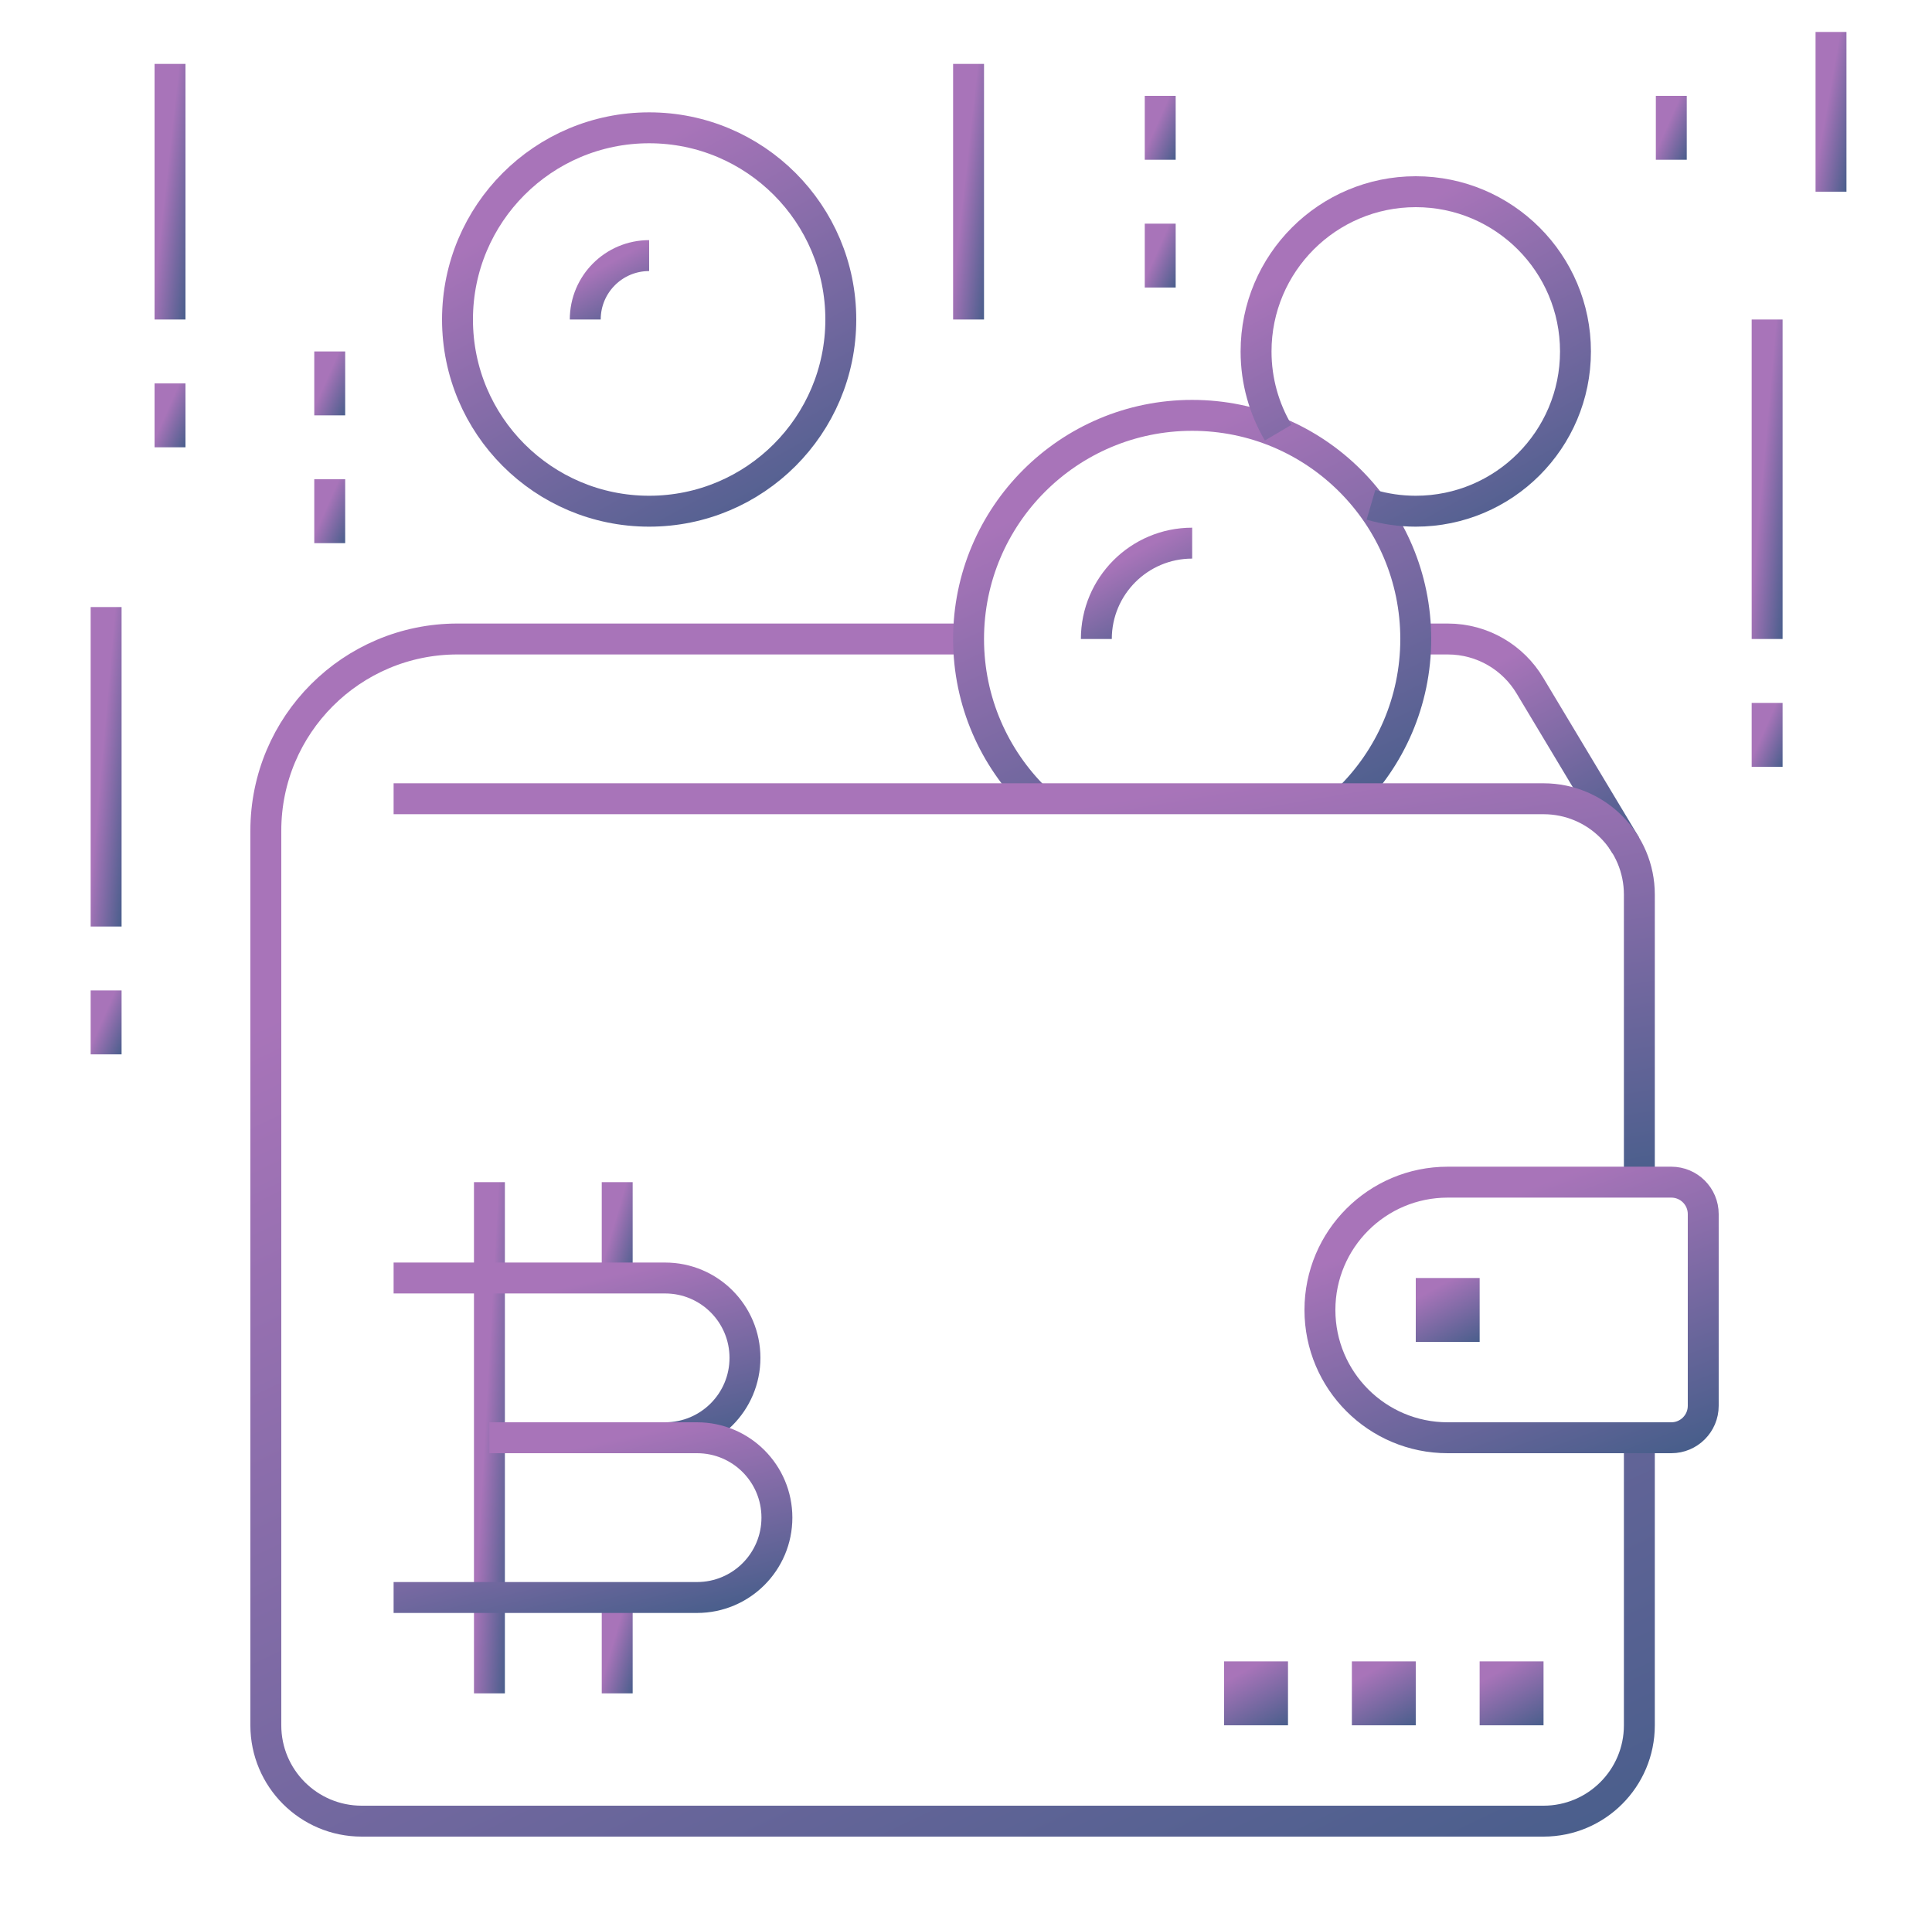 <svg width="125" height="124" viewBox="0 0 125 124" fill="none" xmlns="http://www.w3.org/2000/svg">
<path d="M91.607 41.333H93.666C95.927 41.333 97.903 42.54 98.985 44.349L105.185 54.682" stroke="url(#paint0_linear)" stroke-width="2" stroke-miterlimit="10"/>
<path d="M106.066 93V111.6C106.066 115.024 103.29 117.8 99.866 117.8H23.399C19.975 117.8 17.199 115.024 17.199 111.6V53.733C17.199 46.884 22.75 41.333 29.599 41.333H62.664" stroke="url(#paint1_linear)" stroke-width="2" stroke-miterlimit="10"/>
<path d="M31.666 76.467V109.533" stroke="url(#paint2_linear)" stroke-width="2" stroke-miterlimit="10"/>
<path d="M39.933 76.467V82.667" stroke="url(#paint3_linear)" stroke-width="2" stroke-miterlimit="10"/>
<path d="M43.032 93C45.887 93 48.199 90.688 48.199 87.833C48.199 84.979 45.887 82.667 43.032 82.667H25.466" stroke="url(#paint4_linear)" stroke-width="2" stroke-miterlimit="10"/>
<path d="M39.933 103.333V109.533" stroke="url(#paint5_linear)" stroke-width="2" stroke-miterlimit="10"/>
<path d="M25.466 103.333H45.099C47.953 103.333 50.266 101.021 50.266 98.167C50.266 95.313 47.953 93 45.099 93H31.666" stroke="url(#paint6_linear)" stroke-width="2" stroke-miterlimit="10"/>
<path d="M99.866 107.467H95.732V111.6H99.866V107.467Z" fill="url(#paint7_linear)"/>
<path d="M91.599 107.467H87.466V111.6H91.599V107.467Z" fill="url(#paint8_linear)"/>
<path d="M83.333 107.467H79.199V111.6H83.333V107.467Z" fill="url(#paint9_linear)"/>
<path d="M67.01 51.669C64.33 49.044 62.666 45.382 62.666 41.333C62.666 33.344 69.143 26.867 77.133 26.867C85.122 26.867 91.599 33.344 91.599 41.333C91.599 45.382 89.936 49.042 87.255 51.669" stroke="url(#paint10_linear)" stroke-width="2" stroke-miterlimit="10"/>
<path d="M70.933 41.333C70.933 37.909 73.708 35.133 77.133 35.133" stroke="url(#paint11_linear)" stroke-width="2" stroke-miterlimit="10"/>
<path d="M42 33.067C48.848 33.067 54.4 27.515 54.4 20.667C54.4 13.818 48.848 8.267 42 8.267C35.151 8.267 29.6 13.818 29.6 20.667C29.6 27.515 35.151 33.067 42 33.067Z" stroke="url(#paint12_linear)" stroke-width="2" stroke-miterlimit="10"/>
<path d="M37.866 20.666C37.866 18.383 39.716 16.533 41.999 16.533" stroke="url(#paint13_linear)" stroke-width="2" stroke-miterlimit="10"/>
<path d="M82.699 27.985C81.79 26.445 81.267 24.651 81.267 22.733C81.267 17.027 85.894 12.4 91.6 12.4C97.306 12.4 101.933 17.027 101.933 22.733C101.933 28.439 97.306 33.067 91.6 33.067C90.594 33.067 89.62 32.922 88.7 32.653" stroke="url(#paint14_linear)" stroke-width="2" stroke-miterlimit="10"/>
<path d="M6.866 68.2V64.067" stroke="url(#paint15_linear)" stroke-width="2" stroke-miterlimit="10"/>
<path d="M6.866 59.933V39.267" stroke="url(#paint16_linear)" stroke-width="2" stroke-miterlimit="10"/>
<path d="M21.333 35.133V31" stroke="url(#paint17_linear)" stroke-width="2" stroke-miterlimit="10"/>
<path d="M21.333 26.867V22.733" stroke="url(#paint18_linear)" stroke-width="2" stroke-miterlimit="10"/>
<path d="M11 28.933V24.8" stroke="url(#paint19_linear)" stroke-width="2" stroke-miterlimit="10"/>
<path d="M11 20.667V4.133" stroke="url(#paint20_linear)" stroke-width="2" stroke-miterlimit="10"/>
<path d="M75.066 18.6V14.467" stroke="url(#paint21_linear)" stroke-width="2" stroke-miterlimit="10"/>
<path d="M75.066 10.333V6.2" stroke="url(#paint22_linear)" stroke-width="2" stroke-miterlimit="10"/>
<path d="M62.666 20.667V4.133" stroke="url(#paint23_linear)" stroke-width="2" stroke-miterlimit="10"/>
<path d="M114.333 49.6V45.467" stroke="url(#paint24_linear)" stroke-width="2" stroke-miterlimit="10"/>
<path d="M114.333 41.333V20.667" stroke="url(#paint25_linear)" stroke-width="2" stroke-miterlimit="10"/>
<path d="M118.466 12.4V2.067" stroke="url(#paint26_linear)" stroke-width="2" stroke-miterlimit="10"/>
<path d="M108.133 10.333V6.2" stroke="url(#paint27_linear)" stroke-width="2" stroke-miterlimit="10"/>
<path d="M106.066 76.467V57.867C106.066 54.442 103.29 51.667 99.866 51.667H25.466" stroke="url(#paint28_linear)" stroke-width="2" stroke-miterlimit="10"/>
<path d="M93.666 93C89.101 93 85.399 89.299 85.399 84.733C85.399 80.168 89.101 76.467 93.666 76.467H108.133C109.274 76.467 110.199 77.392 110.199 78.533V90.933C110.199 92.074 109.274 93 108.133 93H93.666Z" stroke="url(#paint29_linear)" stroke-width="2" stroke-miterlimit="10"/>
<path d="M95.733 82.667H91.6V86.8H95.733V82.667Z" fill="url(#paint30_linear)"/>
<defs>
<linearGradient id="paint0_linear" x1="95.351" y1="43.624" x2="102.316" y2="56.488" gradientUnits="userSpaceOnUse">
<stop stop-color="#A874B9"/>
<stop offset="1" stop-color="#485E8B"/>
</linearGradient>
<linearGradient id="paint1_linear" x1="41.703" y1="54.458" x2="78.578" y2="132.273" gradientUnits="userSpaceOnUse">
<stop stop-color="#A874B9"/>
<stop offset="1" stop-color="#485E8B"/>
</linearGradient>
<linearGradient id="paint2_linear" x1="31.942" y1="82.142" x2="34.198" y2="82.266" gradientUnits="userSpaceOnUse">
<stop stop-color="#A874B9"/>
<stop offset="1" stop-color="#485E8B"/>
</linearGradient>
<linearGradient id="paint3_linear" x1="40.208" y1="77.531" x2="42.292" y2="78.141" gradientUnits="userSpaceOnUse">
<stop stop-color="#A874B9"/>
<stop offset="1" stop-color="#485E8B"/>
</linearGradient>
<linearGradient id="paint4_linear" x1="31.734" y1="84.44" x2="34.768" y2="96.558" gradientUnits="userSpaceOnUse">
<stop stop-color="#A874B9"/>
<stop offset="1" stop-color="#485E8B"/>
</linearGradient>
<linearGradient id="paint5_linear" x1="40.208" y1="104.397" x2="42.292" y2="105.008" gradientUnits="userSpaceOnUse">
<stop stop-color="#A874B9"/>
<stop offset="1" stop-color="#485E8B"/>
</linearGradient>
<linearGradient id="paint6_linear" x1="32.304" y1="94.774" x2="35.111" y2="107.006" gradientUnits="userSpaceOnUse">
<stop stop-color="#A874B9"/>
<stop offset="1" stop-color="#485E8B"/>
</linearGradient>
<linearGradient id="paint7_linear" x1="96.872" y1="108.176" x2="99.049" y2="112.128" gradientUnits="userSpaceOnUse">
<stop stop-color="#A874B9"/>
<stop offset="1" stop-color="#485E8B"/>
</linearGradient>
<linearGradient id="paint8_linear" x1="88.606" y1="108.176" x2="90.782" y2="112.128" gradientUnits="userSpaceOnUse">
<stop stop-color="#A874B9"/>
<stop offset="1" stop-color="#485E8B"/>
</linearGradient>
<linearGradient id="paint9_linear" x1="80.339" y1="108.176" x2="82.516" y2="112.128" gradientUnits="userSpaceOnUse">
<stop stop-color="#A874B9"/>
<stop offset="1" stop-color="#485E8B"/>
</linearGradient>
<linearGradient id="paint10_linear" x1="70.644" y1="31.124" x2="82.576" y2="56.398" gradientUnits="userSpaceOnUse">
<stop stop-color="#A874B9"/>
<stop offset="1" stop-color="#485E8B"/>
</linearGradient>
<linearGradient id="paint11_linear" x1="72.642" y1="36.197" x2="75.907" y2="42.126" gradientUnits="userSpaceOnUse">
<stop stop-color="#A874B9"/>
<stop offset="1" stop-color="#485E8B"/>
</linearGradient>
<linearGradient id="paint12_linear" x1="36.438" y1="12.523" x2="49.497" y2="36.236" gradientUnits="userSpaceOnUse">
<stop stop-color="#A874B9"/>
<stop offset="1" stop-color="#485E8B"/>
</linearGradient>
<linearGradient id="paint13_linear" x1="39.006" y1="17.243" x2="41.182" y2="21.195" gradientUnits="userSpaceOnUse">
<stop stop-color="#A874B9"/>
<stop offset="1" stop-color="#485E8B"/>
</linearGradient>
<linearGradient id="paint14_linear" x1="86.965" y1="15.947" x2="97.848" y2="35.708" gradientUnits="userSpaceOnUse">
<stop stop-color="#A874B9"/>
<stop offset="1" stop-color="#485E8B"/>
</linearGradient>
<linearGradient id="paint15_linear" x1="7.142" y1="64.776" x2="9.039" y2="65.609" gradientUnits="userSpaceOnUse">
<stop stop-color="#A874B9"/>
<stop offset="1" stop-color="#485E8B"/>
</linearGradient>
<linearGradient id="paint16_linear" x1="7.142" y1="42.814" x2="9.387" y2="43.011" gradientUnits="userSpaceOnUse">
<stop stop-color="#A874B9"/>
<stop offset="1" stop-color="#485E8B"/>
</linearGradient>
<linearGradient id="paint17_linear" x1="21.609" y1="31.709" x2="23.505" y2="32.543" gradientUnits="userSpaceOnUse">
<stop stop-color="#A874B9"/>
<stop offset="1" stop-color="#485E8B"/>
</linearGradient>
<linearGradient id="paint18_linear" x1="21.609" y1="23.443" x2="23.505" y2="24.276" gradientUnits="userSpaceOnUse">
<stop stop-color="#A874B9"/>
<stop offset="1" stop-color="#485E8B"/>
</linearGradient>
<linearGradient id="paint19_linear" x1="11.276" y1="25.509" x2="13.172" y2="26.343" gradientUnits="userSpaceOnUse">
<stop stop-color="#A874B9"/>
<stop offset="1" stop-color="#485E8B"/>
</linearGradient>
<linearGradient id="paint20_linear" x1="11.276" y1="6.971" x2="13.511" y2="7.217" gradientUnits="userSpaceOnUse">
<stop stop-color="#A874B9"/>
<stop offset="1" stop-color="#485E8B"/>
</linearGradient>
<linearGradient id="paint21_linear" x1="75.342" y1="15.176" x2="77.239" y2="16.009" gradientUnits="userSpaceOnUse">
<stop stop-color="#A874B9"/>
<stop offset="1" stop-color="#485E8B"/>
</linearGradient>
<linearGradient id="paint22_linear" x1="75.342" y1="6.909" x2="77.239" y2="7.743" gradientUnits="userSpaceOnUse">
<stop stop-color="#A874B9"/>
<stop offset="1" stop-color="#485E8B"/>
</linearGradient>
<linearGradient id="paint23_linear" x1="62.942" y1="6.971" x2="65.177" y2="7.217" gradientUnits="userSpaceOnUse">
<stop stop-color="#A874B9"/>
<stop offset="1" stop-color="#485E8B"/>
</linearGradient>
<linearGradient id="paint24_linear" x1="114.609" y1="46.176" x2="116.505" y2="47.009" gradientUnits="userSpaceOnUse">
<stop stop-color="#A874B9"/>
<stop offset="1" stop-color="#485E8B"/>
</linearGradient>
<linearGradient id="paint25_linear" x1="114.609" y1="24.214" x2="116.854" y2="24.411" gradientUnits="userSpaceOnUse">
<stop stop-color="#A874B9"/>
<stop offset="1" stop-color="#485E8B"/>
</linearGradient>
<linearGradient id="paint26_linear" x1="118.742" y1="3.84" x2="120.936" y2="4.226" gradientUnits="userSpaceOnUse">
<stop stop-color="#A874B9"/>
<stop offset="1" stop-color="#485E8B"/>
</linearGradient>
<linearGradient id="paint27_linear" x1="108.409" y1="6.909" x2="110.305" y2="7.743" gradientUnits="userSpaceOnUse">
<stop stop-color="#A874B9"/>
<stop offset="1" stop-color="#485E8B"/>
</linearGradient>
<linearGradient id="paint28_linear" x1="47.69" y1="55.923" x2="52.781" y2="85.965" gradientUnits="userSpaceOnUse">
<stop stop-color="#A874B9"/>
<stop offset="1" stop-color="#485E8B"/>
</linearGradient>
<linearGradient id="paint29_linear" x1="92.238" y1="79.304" x2="98.904" y2="97.46" gradientUnits="userSpaceOnUse">
<stop stop-color="#A874B9"/>
<stop offset="1" stop-color="#485E8B"/>
</linearGradient>
<linearGradient id="paint30_linear" x1="92.739" y1="83.376" x2="94.916" y2="87.328" gradientUnits="userSpaceOnUse">
<stop stop-color="#A874B9"/>
<stop offset="1" stop-color="#485E8B"/>
</linearGradient>
</defs>
</svg>
